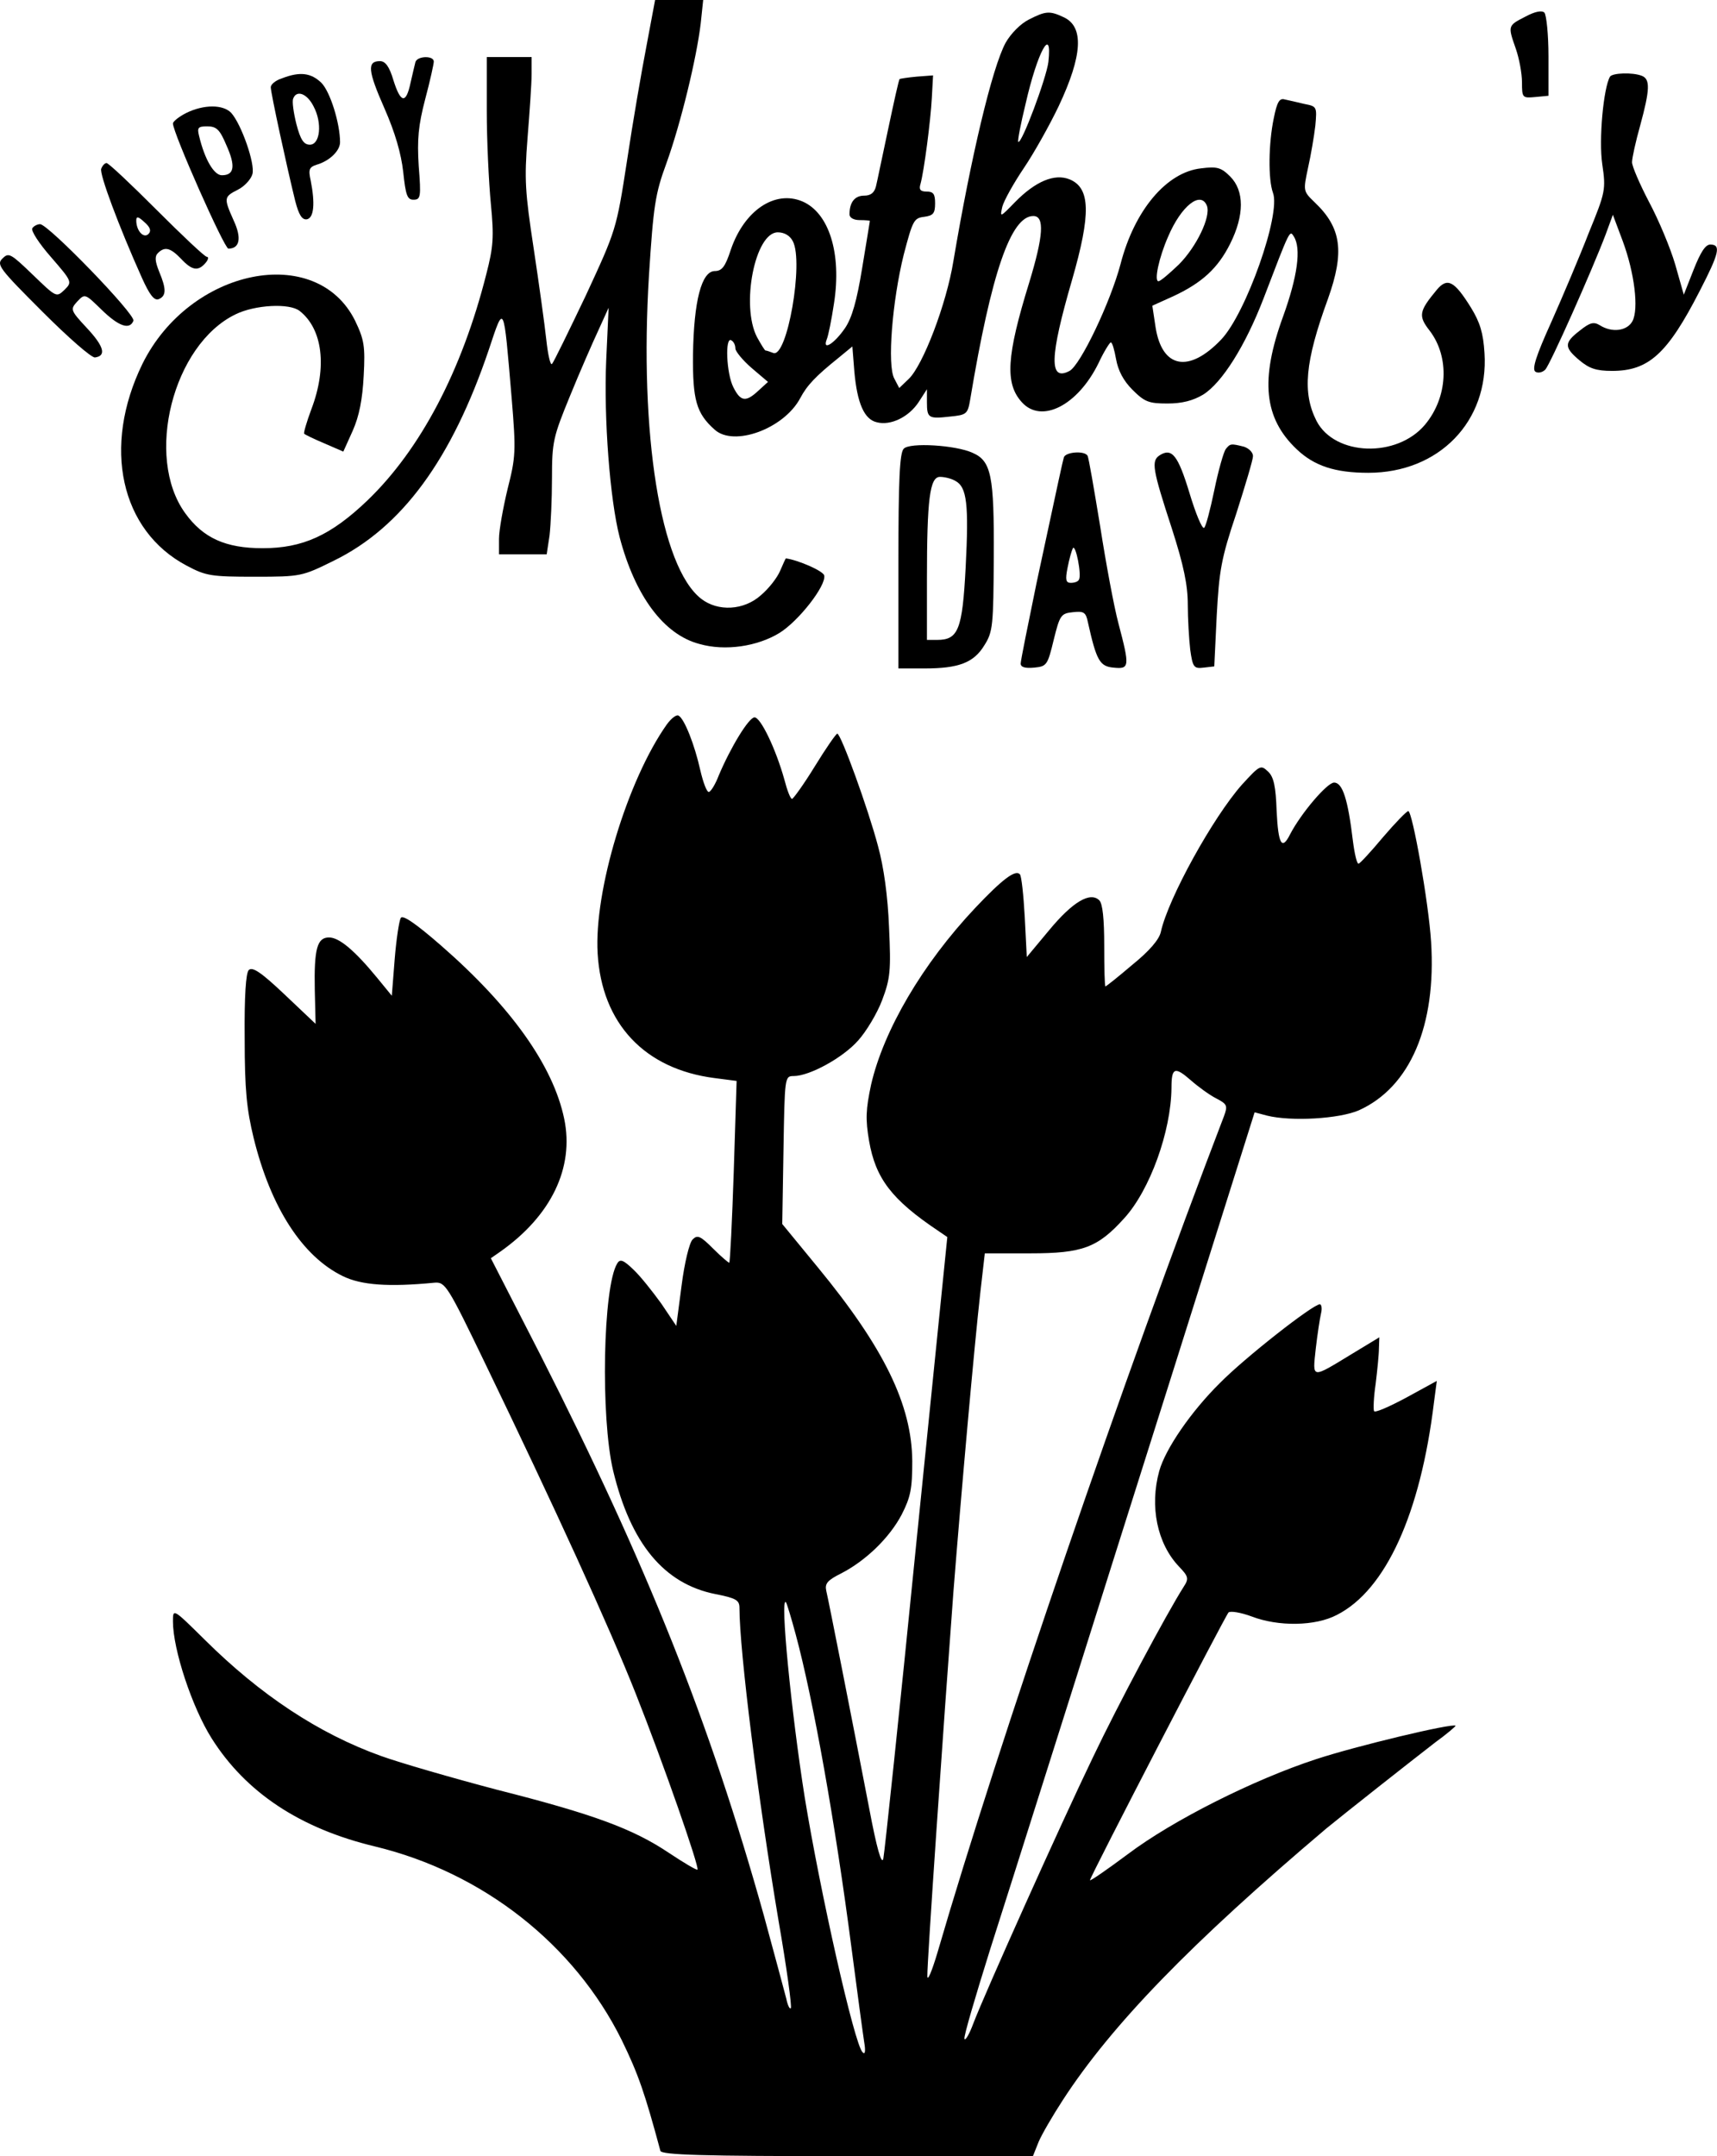 <?xml version="1.0" standalone="no"?>
<!DOCTYPE svg PUBLIC "-//W3C//DTD SVG 20010904//EN"
 "http://www.w3.org/TR/2001/REC-SVG-20010904/DTD/svg10.dtd">
<svg version="1.0" xmlns="http://www.w3.org/2000/svg"
 width="421.283pt" height="529pt" viewBox="0 0 421.283 529"
 preserveAspectRatio="xMidYMid meet">
<g transform="translate(-5.566,538) scale(0.1,-0.1)"
fill="#000000" stroke="none">
<path d="M1642 5268 c-12 -62 -34 -189 -48 -283 -26 -169 -27 -170 -101 -330
-42 -88 -79 -164 -83 -168 -4 -4 -10 23 -14 60 -4 37 -18 138 -31 224 -21 138
-23 169 -15 270 5 63 10 133 10 157 l0 42 -55 0 -55 0 0 -132 c0 -73 5 -176
10 -228 8 -82 6 -106 -11 -172 -60 -238 -162 -431 -292 -556 -90 -86 -159
-117 -257 -117 -91 0 -146 25 -190 86 -100 138 -30 414 124 488 47 23 132 28
157 8 56 -44 68 -137 29 -240 -12 -32 -20 -60 -18 -61 1 -2 24 -13 50 -24 l46
-20 23 51 c16 36 24 77 27 135 4 73 1 89 -21 135 -95 192 -406 129 -522 -106
-99 -203 -54 -409 109 -495 47 -25 60 -27 167 -27 113 0 116 1 193 39 168 82
290 249 381 518 38 114 36 118 56 -118 11 -132 10 -145 -10 -224 -11 -46 -21
-101 -21 -122 l0 -38 59 0 58 0 7 46 c3 26 6 89 6 141 0 89 3 101 44 201 24
59 56 132 70 162 l25 55 -6 -130 c-6 -141 9 -340 33 -433 38 -144 108 -239
196 -262 63 -18 142 -6 196 27 47 29 115 116 110 141 -2 11 -64 38 -94 42 -1
0 -7 -14 -14 -30 -7 -17 -28 -44 -47 -60 -42 -38 -106 -41 -147 -9 -100 78
-152 404 -128 794 11 170 15 199 43 275 35 97 74 258 84 343 l6 57 -59 0 -59
0 -21 -112z"/>
<path d="M3798 5339 c-43 -22 -43 -22 -23 -79 8 -23 15 -60 15 -82 0 -38 1
-39 33 -36 l32 3 0 97 c0 53 -5 101 -10 107 -6 6 -23 3 -47 -10z"/>
<path d="M2580 5332 c-20 -10 -44 -34 -57 -57 -33 -61 -85 -280 -128 -535 -17
-106 -75 -257 -110 -290 l-23 -22 -12 23 c-18 32 -5 191 23 304 22 84 25 90
50 93 22 3 27 8 27 33 0 23 -4 29 -21 29 -15 0 -19 5 -15 18 9 32 25 156 28
212 l3 55 -40 -3 c-22 -2 -41 -5 -42 -6 -2 -1 -14 -56 -28 -122 -14 -65 -27
-129 -30 -141 -4 -16 -13 -23 -29 -23 -23 0 -36 -16 -36 -46 0 -8 10 -14 25
-14 14 0 25 -1 25 -2 0 -2 -9 -54 -19 -116 -13 -80 -25 -122 -42 -147 -26 -38
-56 -57 -45 -28 4 9 12 49 18 89 19 122 -12 222 -78 250 -67 28 -142 -22 -175
-118 -14 -43 -22 -53 -40 -53 -32 -1 -51 -73 -53 -205 -1 -111 8 -144 53 -184
47 -43 170 2 210 77 17 32 38 54 94 99 l34 28 5 -63 c7 -76 24 -116 55 -123
34 -9 79 13 103 50 l20 31 0 -32 c0 -39 4 -41 57 -35 40 4 43 6 49 41 52 312
100 451 155 451 28 0 25 -48 -10 -163 -56 -181 -60 -248 -18 -294 48 -53 137
-8 188 96 13 28 27 50 30 51 4 0 9 -19 13 -41 5 -28 18 -53 40 -75 30 -30 40
-34 86 -34 36 0 63 7 88 22 46 29 103 119 148 236 65 170 64 168 74 152 19
-29 9 -99 -26 -196 -57 -156 -47 -250 33 -326 43 -41 94 -58 176 -58 173 0
296 126 285 294 -3 49 -11 75 -33 111 -41 66 -58 75 -84 44 -44 -53 -46 -64
-17 -101 49 -65 44 -163 -12 -230 -69 -82 -221 -77 -266 9 -35 69 -29 144 28
300 41 115 33 174 -32 236 -29 28 -29 28 -17 85 7 31 15 78 18 104 4 46 4 47
-27 53 -17 4 -38 9 -48 11 -13 4 -19 -6 -27 -46 -13 -62 -14 -150 -2 -183 20
-52 -66 -296 -127 -360 -79 -83 -145 -71 -161 30 l-8 53 51 23 c71 33 110 69
140 129 35 70 35 130 0 165 -22 22 -32 25 -71 20 -85 -9 -164 -103 -198 -235
-25 -94 -98 -247 -125 -262 -51 -27 -49 34 6 223 47 163 45 226 -6 247 -37 15
-84 -5 -134 -56 -37 -38 -37 -38 -31 -11 4 15 28 58 53 95 25 37 63 105 85
151 59 125 63 196 12 219 -34 16 -44 15 -85 -6z m48 -104 c-5 -40 -66 -203
-74 -196 -2 2 6 44 18 93 29 128 66 195 56 103z m389 -353 c10 -27 -26 -101
-69 -144 -23 -22 -45 -41 -50 -41 -11 0 1 58 24 110 32 75 80 113 95 75z
m-1016 -87 c27 -51 -14 -287 -48 -274 -8 3 -16 6 -19 6 -2 0 -11 15 -21 33
-40 77 -5 257 51 257 16 0 30 -8 37 -22z m-141 -263 c0 -7 18 -29 40 -48 l40
-34 -23 -21 c-31 -29 -44 -28 -62 8 -17 33 -21 125 -5 115 6 -3 10 -12 10 -20z"/>
<path d="M1075 5228 c-2 -7 -7 -30 -12 -51 -11 -52 -24 -51 -42 6 -10 34 -20
47 -33 47 -32 0 -30 -23 11 -116 26 -59 41 -111 46 -156 6 -57 10 -68 25 -68
18 0 19 7 13 83 -4 65 -1 99 16 164 12 45 21 86 21 92 0 15 -40 14 -45 -1z"/>
<path d="M748 5188 c-16 -5 -28 -15 -28 -22 0 -14 40 -198 60 -279 9 -35 17
-47 29 -45 17 4 20 39 9 95 -6 27 -4 33 15 39 31 9 57 34 57 55 0 46 -24 124
-46 146 -25 24 -52 28 -96 11z m77 -69 c22 -41 16 -94 -9 -94 -15 0 -23 12
-33 50 -7 28 -11 56 -8 63 8 22 34 13 50 -19z"/>
<path d="M4006 5192 c-16 -27 -28 -155 -19 -215 9 -62 8 -68 -33 -168 -22 -57
-64 -156 -92 -219 -38 -84 -48 -116 -39 -122 6 -4 17 -2 24 5 12 12 115 244
148 331 l18 49 24 -64 c29 -78 40 -167 24 -197 -13 -24 -50 -29 -80 -10 -15 9
-24 7 -49 -13 -39 -30 -39 -41 -1 -73 24 -20 41 -26 80 -26 90 0 136 42 215
196 48 93 53 114 26 114 -12 0 -24 -19 -41 -62 l-24 -61 -21 74 c-12 41 -41
110 -64 153 -23 44 -42 88 -42 98 0 10 9 51 20 90 24 88 25 114 4 122 -23 9
-72 7 -78 -2z"/>
<path d="M513 5103 c-18 -9 -33 -21 -33 -26 0 -23 126 -307 136 -307 28 0 33
26 13 69 -25 56 -24 58 11 76 16 8 32 26 35 38 7 25 -27 122 -52 150 -20 21
-67 21 -110 0z m98 -79 c23 -51 20 -74 -11 -74 -19 0 -42 38 -56 97 -5 20 -2
23 20 23 23 0 31 -8 47 -46z"/>
<path d="M304 4966 c-5 -12 43 -141 100 -268 19 -42 30 -56 41 -52 19 8 19 25
1 68 -10 25 -11 37 -3 45 17 17 31 13 57 -14 27 -29 42 -31 60 -10 7 8 8 15 3
15 -5 0 -60 52 -123 115 -63 63 -118 115 -123 115 -4 0 -10 -6 -13 -14z m116
-160 c-12 -12 -30 8 -30 33 0 11 5 10 20 -4 15 -13 17 -22 10 -29z"/>
<path d="M135 4820 c-4 -6 17 -38 46 -71 52 -60 52 -61 33 -80 -20 -19 -20
-19 -78 37 -54 52 -59 55 -74 40 -16 -15 -8 -25 98 -131 63 -63 121 -114 129
-112 28 4 22 27 -20 72 -41 44 -41 46 -24 65 19 20 19 20 60 -20 42 -41 69
-50 78 -27 6 15 -209 237 -229 237 -7 0 -16 -5 -19 -10z"/>
<path d="M2273 4279 c-10 -10 -13 -79 -13 -276 l0 -263 64 0 c84 0 121 14 147
57 21 33 22 49 23 217 1 199 -6 235 -52 255 -41 19 -155 26 -169 10z m127 -79
c28 -15 33 -57 25 -212 -8 -153 -18 -178 -70 -178 l-25 0 0 148 c0 198 7 252
32 252 11 0 28 -4 38 -10z"/>
<path d="M3063 4278 c-5 -7 -18 -52 -28 -101 -10 -48 -21 -90 -25 -92 -5 -3
-21 36 -36 86 -28 92 -43 111 -73 92 -21 -14 -18 -33 30 -180 29 -90 39 -139
39 -186 0 -35 3 -85 6 -111 6 -43 9 -47 33 -44 l26 3 6 125 c6 110 11 140 48
250 22 69 41 132 41 141 0 9 -10 19 -22 23 -32 8 -34 8 -45 -6z"/>
<path d="M2666 4258 c-4 -14 -10 -43 -67 -308 -21 -102 -39 -191 -39 -198 0
-9 11 -12 33 -10 31 3 33 6 48 68 15 61 18 65 47 68 27 3 32 0 37 -25 21 -94
29 -108 63 -111 39 -4 40 2 12 108 -11 41 -31 149 -45 239 -15 91 -28 168 -31
173 -8 13 -54 9 -58 -4z m37 -300 c-2 -5 -11 -8 -20 -8 -12 0 -14 7 -8 37 4
21 10 42 13 48 7 11 22 -66 15 -77z"/>
<path d="M1692 3603 c-97 -137 -179 -409 -170 -562 10 -172 115 -284 287 -306
l54 -7 -7 -222 c-4 -121 -9 -222 -11 -224 -1 -1 -19 14 -39 34 -32 32 -39 35
-51 23 -8 -8 -20 -58 -27 -113 l-13 -99 -37 55 c-21 29 -51 67 -68 83 -25 24
-33 27 -40 15 -35 -57 -41 -377 -10 -508 43 -179 125 -278 251 -303 51 -10 59
-15 59 -34 0 -105 46 -471 96 -768 20 -115 33 -211 30 -214 -3 -3 -8 8 -11 23
-4 16 -29 108 -55 204 -133 476 -287 861 -549 1377 l-121 236 23 16 c125 88
182 206 157 326 -27 130 -130 275 -302 425 -62 54 -94 76 -99 68 -4 -7 -11
-52 -15 -102 l-7 -89 -36 44 c-55 67 -93 99 -118 99 -29 0 -37 -27 -35 -129
l2 -83 -76 72 c-57 54 -79 69 -88 60 -7 -7 -11 -63 -10 -168 0 -126 5 -174 22
-244 42 -171 120 -291 219 -339 45 -22 112 -27 225 -16 26 2 32 -7 124 -198
171 -354 304 -645 369 -809 69 -174 157 -427 152 -433 -2 -2 -34 17 -70 41
-88 59 -185 95 -422 155 -110 29 -238 66 -285 83 -153 55 -296 150 -432 285
-78 77 -78 77 -78 45 0 -69 47 -211 95 -287 84 -133 217 -221 400 -265 266
-64 490 -241 606 -475 41 -84 57 -131 95 -272 3 -10 103 -13 459 -13 l455 0
14 35 c8 19 35 65 59 102 120 185 315 386 647 667 40 33 210 167 267 211 29
21 51 40 50 41 -7 7 -245 -50 -342 -82 -153 -50 -352 -150 -462 -233 -51 -38
-93 -67 -93 -64 0 8 331 647 340 657 5 4 30 0 57 -10 65 -25 156 -24 209 4
120 61 205 249 238 521 l7 53 -75 -41 c-41 -22 -77 -38 -79 -33 -2 4 -1 34 4
67 4 33 8 72 8 87 l1 27 -66 -40 c-102 -62 -98 -63 -90 12 4 35 10 74 13 87 3
12 1 22 -3 22 -17 0 -184 -131 -245 -193 -71 -70 -134 -162 -149 -216 -24 -87
-5 -178 48 -234 24 -25 25 -30 12 -50 -42 -66 -162 -291 -222 -417 -82 -170
-267 -583 -294 -654 -10 -27 -20 -44 -22 -38 -2 6 27 104 63 219 69 216 158
499 218 688 19 61 124 393 233 738 l198 628 30 -8 c60 -15 178 -8 226 13 126
57 190 208 177 413 -6 97 -46 321 -56 321 -4 0 -32 -29 -62 -64 -30 -36 -57
-65 -60 -65 -4 -1 -10 25 -14 57 -12 100 -25 142 -46 142 -17 0 -81 -75 -108
-127 -20 -40 -29 -25 -33 57 -2 60 -7 84 -21 97 -18 17 -20 16 -64 -32 -71
-80 -181 -279 -199 -361 -4 -19 -28 -47 -70 -81 -34 -29 -64 -53 -66 -53 -2 0
-3 45 -3 99 0 67 -4 104 -12 112 -22 22 -65 -3 -123 -73 l-55 -66 -5 98 c-3
54 -8 101 -12 105 -11 12 -43 -12 -110 -83 -129 -137 -224 -299 -255 -433 -13
-61 -14 -85 -5 -138 16 -92 55 -144 170 -221 l22 -15 -76 -750 c-41 -412 -78
-761 -81 -775 -4 -17 -16 24 -35 125 -43 223 -99 507 -105 532 -4 18 3 26 37
43 60 31 118 87 148 144 22 43 26 64 26 131 -1 138 -69 278 -232 476 l-87 106
3 181 c3 180 3 182 25 182 39 0 121 45 158 87 20 22 47 67 59 99 20 53 22 72
17 179 -3 77 -13 148 -27 199 -24 91 -91 276 -100 276 -3 0 -28 -36 -55 -80
-27 -44 -53 -80 -56 -80 -4 0 -12 21 -19 48 -21 75 -58 152 -73 152 -14 0 -59
-74 -88 -143 -8 -21 -19 -39 -24 -40 -5 -1 -14 23 -21 53 -14 63 -39 126 -53
134 -5 4 -18 -6 -29 -21z m1348 -918 c27 -14 28 -18 19 -43 -245 -639 -554
-1540 -703 -2052 -14 -47 -25 -73 -25 -58 -1 29 40 622 64 943 19 241 51 601
66 734 l11 96 112 0 c128 0 165 14 230 86 63 69 115 213 116 320 0 50 8 53 47
19 18 -16 47 -37 63 -45z m-1032 -1315 c43 -159 97 -462 137 -770 14 -107 28
-211 31 -230 4 -23 2 -32 -4 -25 -20 19 -104 393 -142 626 -33 209 -61 494
-46 478 2 -2 13 -38 24 -79z"/>
</g>
</svg>
